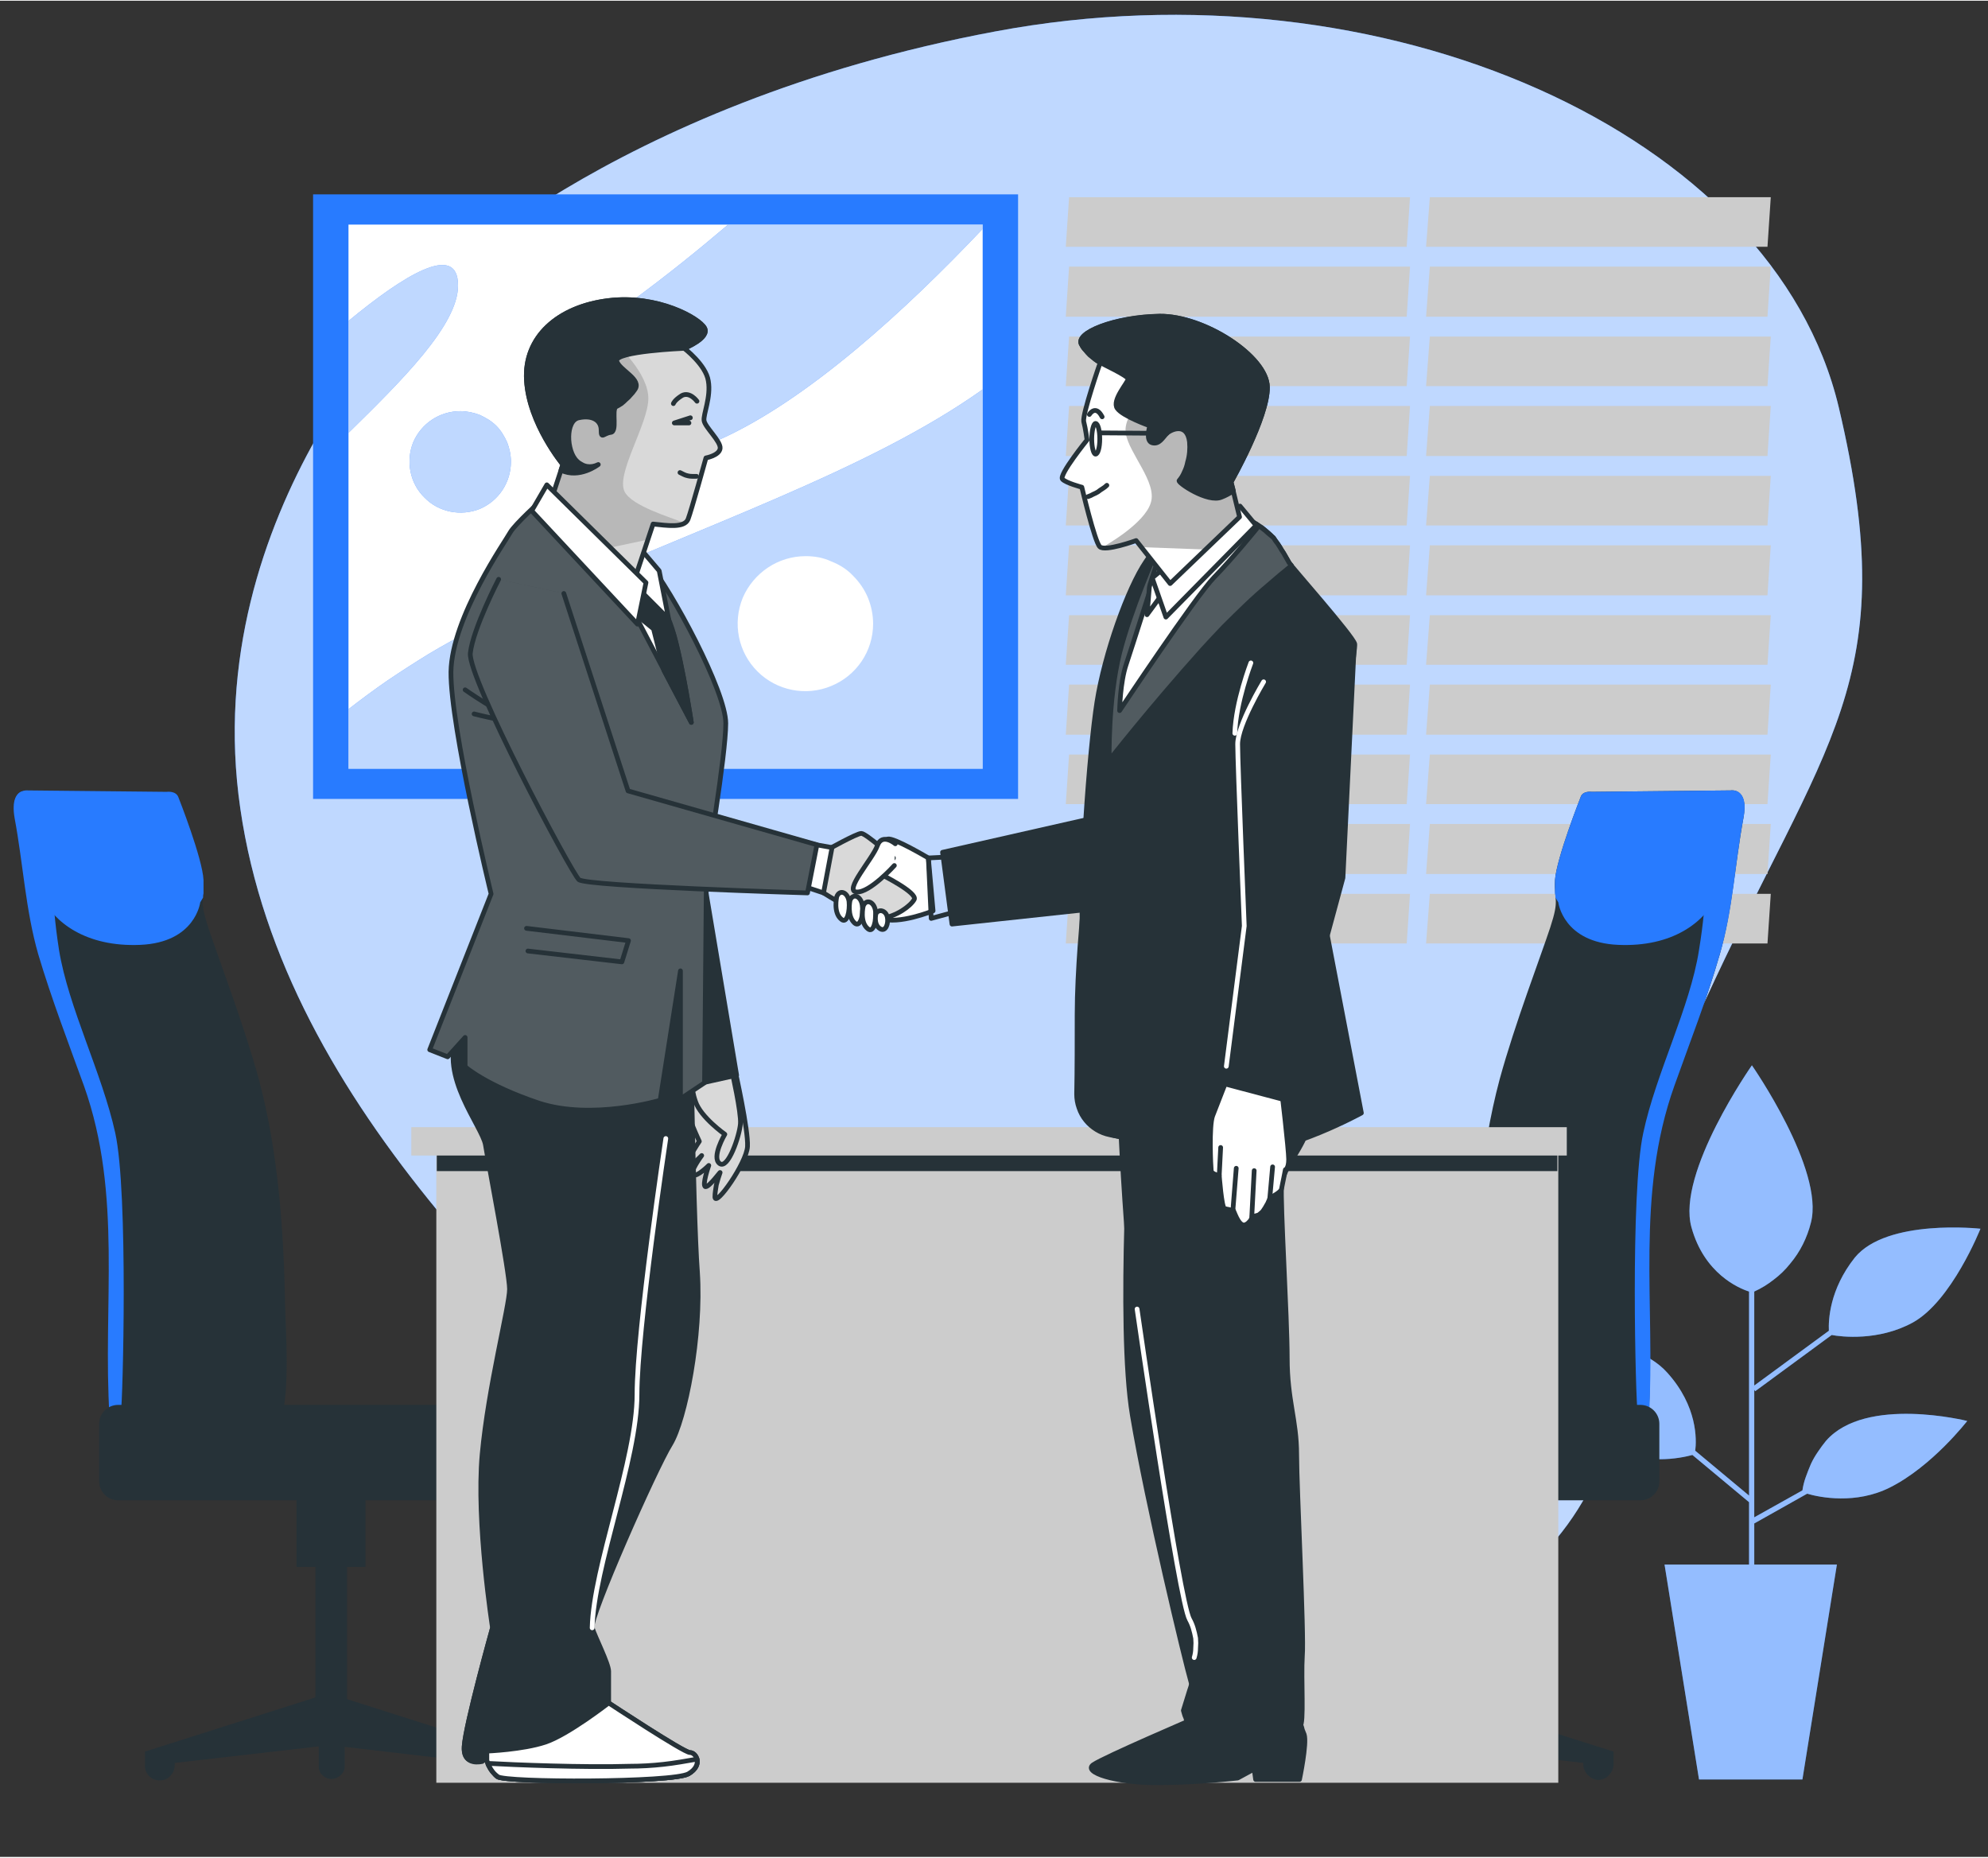 <svg version="1.2" xmlns="http://www.w3.org/2000/svg" viewBox="0 0 421 393" width="380" height="355">
	<rect x="0" y="0" width="421" height="393" fill="#333333" stroke="none"/>
	<title>Business deal-bro-svg</title>
	<style>
		.s0 { fill: #287bff } 
		.s1 { opacity: .7;fill: #ffffff } 
		.s2 { fill: #cccccc } 
		.s3 { fill: #ffffff } 
		.s4 { opacity: .5;fill: #ffffff } 
		.s5 { fill: #263238 } 
		.s6 { fill: #d9d9d9 } 
		.s7 { fill: none;stroke: #263238;stroke-linecap: round;stroke-linejoin: round } 
		.s8 { fill: #263238;stroke: #263238;stroke-linecap: round;stroke-linejoin: round } 
		.s9 { opacity: .2;fill: #ffffff } 
		.s10 { fill: #ffffff;stroke: #263238;stroke-linecap: round;stroke-linejoin: round } 
		.s11 { fill: #b8b8b8 } 
		.s12 { fill: none;stroke: #ffffff;stroke-linecap: round;stroke-linejoin: round } 
	</style>
	<g id="freepik--background-simple--inject-3">
		<path id="Layer" class="s0" d="m210.8 6.5c82.2-15.4 164.8 21.4 178.6 79.6c13.8 58.3-3 70.2-28.7 126.5c-25.7 56.2-1.1 95.7-46.6 126.9c-45.5 31.2-108.7 25.6-153.1-15.2c-44.5-40.7-100.9-89.7-110.1-153.2c-9.3-63.5 39-109.2 39-109.2c0 0 38.6-40 120.9-55.4z" />
		<path id="Layer" class="s1" d="m210.8 6.5c82.2-15.4 164.8 21.4 178.6 79.6c13.8 58.3-3 70.2-28.7 126.5c-25.7 56.2-1.1 95.7-46.6 126.9c-45.5 31.2-108.7 25.6-153.1-15.2c-44.5-40.7-100.9-89.7-110.1-153.2c-9.3-63.5 39-109.2 39-109.2c0 0 38.6-40 120.9-55.4z" />
	</g>
	<g id="freepik--Window--inject-3">
		<path id="Layer" class="s2" d="m297.9 52.1h-72.2l0.7-10.5h72.2l-0.7 10.5z" />
		<path id="Layer" class="s2" d="m297.9 66.9h-72.2l0.7-10.6h72.2l-0.7 10.6z" />
		<path id="Layer" class="s2" d="m297.9 81.6h-72.2l0.7-10.5h72.2l-0.7 10.5z" />
		<path id="Layer" class="s2" d="m297.9 96.4h-72.2l0.7-10.6h72.2l-0.7 10.6z" />
		<path id="Layer" class="s2" d="m297.9 111.1h-72.2l0.7-10.5h72.2l-0.7 10.5z" />
		<path id="Layer" class="s2" d="m297.9 125.9h-72.2l0.7-10.6h72.2l-0.7 10.6z" />
		<path id="Layer" class="s2" d="m297.9 140.6h-72.2l0.7-10.5h72.2l-0.7 10.5z" />
		<path id="Layer" class="s2" d="m297.9 155.4h-72.2l0.7-10.6h72.2l-0.7 10.6z" />
		<path id="Layer" class="s2" d="m297.9 170.1h-72.2l0.7-10.5h72.2l-0.7 10.5z" />
		<path id="Layer" class="s2" d="m297.9 184.9h-72.2l0.7-10.6h72.2l-0.7 10.6z" />
		<path id="Layer" class="s2" d="m297.9 199.6h-72.2l0.7-10.5h72.2l-0.7 10.5z" />
		<path id="Layer" class="s2" d="m374.3 52.1h-72.3l0.8-10.5h72.2l-0.7 10.5z" />
		<path id="Layer" class="s2" d="m374.3 66.9h-72.3l0.8-10.6h72.2l-0.7 10.6z" />
		<path id="Layer" class="s2" d="m374.3 81.6h-72.3l0.8-10.5h72.2l-0.7 10.5z" />
		<path id="Layer" class="s2" d="m374.3 96.4h-72.3l0.8-10.6h72.2l-0.7 10.6z" />
		<path id="Layer" class="s2" d="m374.3 111.1h-72.3l0.8-10.5h72.2l-0.7 10.5z" />
		<path id="Layer" class="s2" d="m374.3 125.9h-72.3l0.8-10.6h72.2l-0.7 10.6z" />
		<path id="Layer" class="s2" d="m374.3 140.6h-72.3l0.8-10.5h72.2l-0.7 10.5z" />
		<path id="Layer" class="s2" d="m374.3 155.4h-72.3l0.8-10.6h72.2l-0.7 10.6z" />
		<path id="Layer" class="s2" d="m374.3 170.1h-72.3l0.8-10.5h72.2l-0.7 10.5z" />
		<path id="Layer" class="s2" d="m374.3 184.9h-72.3l0.8-10.6h72.2l-0.7 10.6z" />
		<path id="Layer" class="s2" d="m374.3 199.6h-72.3l0.8-10.5h72.2l-0.7 10.5z" />
	</g>
	<g id="freepik--Picture--inject-3">
		<path id="Layer" class="s0" d="m66.3 41h149.3v128h-149.3z" />
		<path id="Layer" class="s3" d="m73.8 47.4h134.3v115.2h-134.3z" />
		<g id="Layer">
			<path id="Layer" class="s0" d="m208.1 162.6h-134.3v-12.6q4.1-3.2 8.3-6.1q4.3-2.9 8.7-5.6q4.5-2.7 9.1-5q4.6-2.4 9.3-4.5c40.1-17.9 74.7-29.3 98.9-46.5z" />
			<path id="Layer" class="s0" d="m208.1 48.3c-16 16.9-37 36.3-55.9 44.7c-36.9 16.4-50.1-6.1-19.5-28.6c8.4-6.1 15.5-11.9 21.5-17h53.9z" />
			<path id="Layer" class="s0" d="m73.8 91.5v-23.7c11.5-9.5 23.2-16.9 23.2-7.5c0 8.4-12 20.2-23.2 31.2z" />
			<path id="Layer" class="s0" d="m108.2 97.6c0 4.4-2.6 8.3-6.6 10c-4 1.6-8.7 0.7-11.7-2.4c-3.1-3-4-7.7-2.4-11.7c1.7-4 5.6-6.6 10-6.6c1.4 0 2.8 0.3 4.1 0.8c1.3 0.6 2.5 1.3 3.5 2.3c1 1 1.7 2.2 2.3 3.5c0.5 1.3 0.8 2.7 0.8 4.1z" />
			<path id="Layer" class="s1" d="m208.1 162.6h-134.3v-12.6q4.1-3.2 8.3-6.1q4.3-2.9 8.7-5.6q4.5-2.7 9.1-5q4.6-2.4 9.3-4.5c40.1-17.9 74.7-29.3 98.9-46.5z" />
			<path id="Layer" class="s1" d="m208.1 48.3c-16 16.9-37 36.3-55.9 44.7c-36.9 16.4-50.1-6.1-19.5-28.6c8.4-6.1 15.5-11.9 21.5-17h53.9z" />
			<g id="Layer" style="opacity: .7">
				<path id="Layer" class="s3" d="m73.8 91.5v-23.7c11.5-9.5 23.2-16.9 23.2-7.5c0 8.4-12 20.2-23.2 31.2z" />
			</g>
			<path id="Layer" class="s1" d="m108.2 97.6c0 4.4-2.6 8.3-6.6 10c-4 1.6-8.7 0.7-11.7-2.4c-3.1-3-4-7.7-2.4-11.7c1.7-4 5.6-6.6 10-6.6c1.4 0 2.8 0.3 4.1 0.8c1.3 0.6 2.5 1.3 3.5 2.3c1 1 1.7 2.2 2.3 3.5c0.5 1.3 0.8 2.7 0.8 4.1z" />
		</g>
		<path id="Layer" class="s3" d="m184.9 131.9c0 5.8-3.5 11-8.9 13.2c-5.3 2.2-11.5 1-15.6-3.1c-4.1-4.1-5.3-10.2-3.1-15.6c2.3-5.3 7.5-8.8 13.3-8.8c1.9 0 3.7 0.3 5.4 1.1c1.8 0.7 3.4 1.7 4.7 3.1c1.3 1.3 2.4 2.9 3.1 4.6c0.7 1.7 1.1 3.6 1.1 5.5z" />
	</g>
	<g id="freepik--Plants--inject-3">
		<path id="Layer" class="s0" d="m416.6 300.7c0 0-7.4 9.6-16.4 14.1c-7.2 3.6-14.8 2.1-17.5 1.3l-11.2 6.3v8.7h17.5l-7.3 45.5h-21.9l-7.3-45.5h17.9v-13.2l-12-10c-2.2 0.6-11.1 2.6-17.5-2.4c-7.3-5.7-16-23.1-16-23.1c0 0.1 20.5-0.6 28.2 8.1c6.4 7.1 6.2 14.2 5.9 16.5l11.4 9.5v-43.2c-2.2-0.7-9.5-3.8-12.2-13.6c-3.2-11.5 12.8-34.3 12.8-34.3c0 0 15.4 22.1 12.5 33.3q-0.6 2.4-1.7 4.6q-1.1 2.2-2.7 4.1q-1.5 1.9-3.5 3.4q-1.9 1.5-4.1 2.5v19.9l15.8-11.6c-0.1-2.2 0.1-8.7 5.5-15.5c6.8-8.3 26.6-6.1 26.6-6.1c0 0-6.1 15.4-14.4 19.9c-7.2 3.9-15 3-17.1 2.6l-16.2 11.9l-0.2-0.3v27l10.2-5.7q0.2-1.4 0.7-2.8q0.5-1.4 1.1-2.8q0.6-1.3 1.5-2.6q0.8-1.2 1.7-2.3c8.4-9.6 29.9-4.2 29.9-4.2z" />
		<path id="Layer" class="s4" d="m416.6 300.7c0 0-7.4 9.6-16.4 14.1c-7.2 3.6-14.8 2.1-17.5 1.3l-11.2 6.3v8.7h17.5l-7.3 45.5h-21.9l-7.3-45.5h17.9v-13.2l-12-10c-2.2 0.6-11.1 2.6-17.5-2.4c-7.3-5.7-16-23.1-16-23.1c0 0.1 20.5-0.6 28.2 8.1c6.4 7.1 6.2 14.2 5.9 16.5l11.4 9.5v-43.2c-2.2-0.7-9.5-3.8-12.2-13.6c-3.2-11.5 12.8-34.3 12.8-34.3c0 0 15.4 22.1 12.5 33.3q-0.6 2.4-1.7 4.6q-1.1 2.2-2.7 4.1q-1.5 1.9-3.5 3.4q-1.9 1.5-4.1 2.5v19.9l15.8-11.6c-0.1-2.2 0.1-8.7 5.5-15.5c6.8-8.3 26.6-6.1 26.6-6.1c0 0-6.1 15.4-14.4 19.9c-7.2 3.9-15 3-17.1 2.6l-16.2 11.9l-0.2-0.3v27l10.2-5.7q0.2-1.4 0.7-2.8q0.5-1.4 1.1-2.8q0.6-1.3 1.5-2.6q0.8-1.2 1.7-2.3c8.4-9.6 29.9-4.2 29.9-4.2z" />
	</g>
	<g id="freepik--Desk--inject-3">
		<path id="Layer" class="s5" d="m369.2 173.1c-1.8 9.7-2.3 19.4-5 28.8c-2.7 9.4-6.4 18.9-9.6 27.9c-8.3 23.2-4 46.4-5.5 70.2c-0.3 6-31.3 1.9-34.7 1.9c-4 0-2.4-22.4-2.4-25c0.3-16.2 1.4-32.9 5.6-48.6c3.2-11.7 8.7-26 10.7-32.1c2-6.1 0.8-5.4 1-10c0.3-4.6 5.4-17.5 5.4-17.5c0.4-1.5 2.4-1.2 2.4-1.2l29.4-0.3c0 0 3.9-0.7 2.7 5.9z" />
		<path id="Layer" class="s0" d="m369.2 170.5q-0.1 0.2-0.1 0.4q-0.1 0.2-0.2 0.3q-0.1 0.2-0.2 0.4c-1.9 4.9-2.9 13.1-5.3 18.3c-2.5 5.1-9.1 10.5-20.7 10c-11.7-0.5-12.7-9-12.7-9l-0.6-1q0-0.5-0.1-0.9q0-0.5 0-1q0-0.4 0-0.9q0-0.4 0-0.9c0.3-4.6 5.4-17.5 5.4-17.5c0.4-1.5 2.4-1.2 2.4-1.2l29.4-0.3c0 0 2.6-0.5 2.9 3q-0.1 0.1-0.2 0.3z" />
		<path id="Layer" class="s0" d="m363.6 176.5q0.5-1.6 1.2-3.2q0.6-1.5 1.4-3q0.7-1.5 1.6-2.9c1 0.4 2.2 1.7 1.4 5.7c-1.8 9.6-2.2 19.4-5 28.8c-2.7 9.4-6.4 18.8-9.6 27.8c-8.3 23.2-4 46.4-5.4 70.2c-0.1 1-0.9 1.7-2.2 2.2q0-0.4 0-0.8q0-0.4 0-0.8q-0.1-0.4-0.1-0.8q0-0.4-0.1-0.8c-0.4-2-1.6-46.5 1.2-59.2c2.7-12.7 9.9-26.5 11.8-38.7c2-12.3 0.8-14.2 2.8-21.3q0.4-1.7 1-3.2z" />
		<path id="Layer" class="s5" d="m341.7 370.7v2.8c0 0.8-0.4 1.6-1 2.2c-0.5 0.6-1.4 1-2.2 1c-0.8 0-1.6-0.4-2.2-1c-0.6-0.6-1-1.4-1-2.2v-0.4l-30.4-3.5v4.3c0 0.7-0.2 1.4-0.8 1.9c-0.5 0.6-1.2 0.8-1.9 0.8c-0.7 0-1.4-0.2-2-0.8c-0.5-0.5-0.8-1.2-0.8-1.9v-4.2l-29.2 3.4v0.4c0 0.8-0.3 1.6-0.9 2.2c-0.6 0.6-1.4 1-2.2 1c-0.9 0-1.7-0.4-2.3-1c-0.6-0.6-0.9-1.4-0.9-2.2v-2.8l34.9-11.1v-28h-3.9v-17.3h14.6v17.3h-4v27.5l0.2 0.2z" />
		<path id="Layer" class="s5" d="m256.6 301.3c0-2.2 1.8-4 4-4h86.8c2.2 0 4 1.8 4 4v12.2c0 2.2-1.8 4-4 4h-86.8c-2.2 0-4-1.8-4-4z" />
		<path id="Layer" class="s5" d="m5.8 167.2l29.5 0.3c0 0 2-0.3 2.4 1.2c0 0 5.1 12.9 5.4 17.5c0.2 4.6-1 3.9 1 10c2 6.1 7.5 20.4 10.7 32.1c4.2 15.7 5.3 32.4 5.6 48.6c0 2.6 1.6 25-2.5 25c-3.3 0-34.3 4.1-34.7-1.9c-1.4-23.8 2.9-47-5.4-70.2c-3.2-9-6.9-18.5-9.6-27.9c-2.7-9.4-3.2-19.1-5-28.8c-1.2-6.6 2.6-5.9 2.6-5.9z" />
		<path id="Layer" class="s0" d="m3 170.2c0.3-3.4 2.9-3 2.9-3l29.4 0.3c0 0 2-0.3 2.5 1.2c0 0 5.1 12.9 5.3 17.5q0 0.5 0 0.9q0 0.5 0 0.9q0 0.5 0 1q-0.1 0.4-0.1 0.9l-0.6 1c0 0-1 8.5-12.7 9c-11.6 0.5-18.3-4.9-20.7-10c-2.4-5.2-3.4-13.4-5.4-18.3q0-0.2-0.1-0.4q-0.1-0.1-0.2-0.3q0-0.2-0.1-0.4q-0.1-0.2-0.2-0.3z" />
		<path id="Layer" class="s0" d="m9.8 179.7c2 7.1 0.8 9 2.7 21.3c2 12.2 9.1 26 11.9 38.7c2.8 12.7 1.6 57.2 1.2 59.2q-0.1 0.4-0.1 0.8q-0.1 0.4-0.1 0.8q0 0.4 0 0.8q0 0.4 0 0.8c-1.3-0.5-2.1-1.2-2.2-2.2c-1.5-23.8 2.8-47-5.4-70.1c-3.3-9.1-6.9-18.5-9.7-27.9c-2.7-9.4-3.2-19.2-5-28.8c-0.7-4 0.5-5.3 1.5-5.7q0.8 1.4 1.6 2.9q0.7 1.5 1.4 3q0.6 1.6 1.2 3.2q0.5 1.5 1 3.2z" />
		<path id="Layer" class="s5" d="m66.6 359.3l0.2-0.2v-27.5h-4v-17.3h14.6v17.3h-3.9v28l34.9 11.1v2.8c0 0.8-0.3 1.6-0.9 2.2c-0.6 0.6-1.4 0.9-2.2 0.9c-0.9 0-1.7-0.3-2.3-0.9c-0.6-0.6-0.9-1.4-0.9-2.2v-0.4l-29.1-3.4v4.2c0 0.7-0.4 1.4-0.9 1.8c-0.5 0.5-1.2 0.8-1.9 0.8c-0.7 0-1.4-0.3-1.9-0.8c-0.5-0.4-0.8-1.1-0.8-1.8v-4.3l-30.5 3.5v0.4c0 0.9-0.3 1.7-0.9 2.3c-0.6 0.7-1.4 1-2.3 1c-0.8 0-1.7-0.3-2.3-1c-0.5-0.6-0.9-1.4-0.8-2.3v-2.8z" />
		<path id="Layer" class="s5" d="m115.7 313.5c0 2.2-1.8 4-4 4h-86.7c-2.2 0-4-1.8-4-4v-12.2c0-2.2 1.8-4 4-4h86.7c2.2 0 4 1.8 4 4z" />
		<path id="Layer" class="s2" d="m92.4 240.7h237.6v136.6h-237.6z" />
		<path id="Layer" class="s5" d="m92.5 244h237.3v3.8h-237.3z" />
		<path id="Layer" class="s2" d="m87.1 238.5h244.7v6h-244.7z" />
	</g>
	<g id="freepik--Characters--inject-3">
		<path id="Layer" class="s3" d="m155.7 226.6c0 0 2.8 12.5 2.6 16c-0.2 3.5-6.8 12.9-6.9 10.7q0-0.6 0.1-1.3q0.1-0.7 0.2-1.3q0.2-0.7 0.4-1.4q0.2-0.6 0.4-1.2c0.2-0.4-2.3 3.1-3.1 3c-0.8-0.2 0.7-4.5 0.7-4.5c0 0-2.5 2.5-3.3 2c-0.9-0.5 1.8-4.1 1.8-4.1c0 0-3 3.1-3.1 2.1c-0.2-1 2.6-5.1 2.6-5.1c0 0-2.8-5.9-3-8.4q0-0.6 0.1-1.2q0.1-0.7 0.3-1.3q0.2-0.6 0.5-1.2q0.3-0.5 0.7-1z" />
		<g id="Layer">
			<path id="Layer" class="s6" d="m155.7 226.6c0 0 2.8 12.5 2.6 16c-0.2 3.5-6.8 12.9-6.9 10.7q0-0.6 0.1-1.3q0.1-0.7 0.2-1.3q0.2-0.7 0.4-1.4q0.2-0.6 0.4-1.2c0.2-0.4-2.3 3.1-3.1 3c-0.8-0.2 0.7-4.5 0.7-4.5c0 0-2.5 2.5-3.3 2c-0.9-0.5 1.8-4.1 1.8-4.1c0 0-3 3.1-3.1 2.1c-0.2-1 2.6-5.1 2.6-5.1c0 0-2.8-5.9-3-8.4q0-0.6 0.1-1.2q0.1-0.7 0.3-1.3q0.2-0.6 0.5-1.2q0.3-0.5 0.7-1z" />
		</g>
		<path id="Layer" class="s7" d="m155.7 226.6c0 0 2.8 12.5 2.6 16c-0.2 3.5-6.8 12.9-6.9 10.7q0-0.6 0.1-1.3q0.1-0.7 0.2-1.3q0.2-0.7 0.4-1.4q0.2-0.6 0.4-1.2c0.2-0.4-2.3 3.1-3.1 3c-0.8-0.2 0.7-4.5 0.7-4.5c0 0-2.5 2.5-3.3 2c-0.9-0.5 1.8-4.1 1.8-4.1c0 0-3 3.1-3.1 2.1c-0.2-1 2.6-5.1 2.6-5.1c0 0-2.8-5.9-3-8.4q0-0.6 0.1-1.2q0.1-0.7 0.3-1.3q0.2-0.6 0.5-1.2q0.3-0.5 0.7-1z" />
		<path id="Layer" class="s3" d="m155 226.6c0 0 2 8.8 1.8 11.2c-0.2 2.5-2.6 9.7-4.4 8.4c-1.8-1.3 1.1-6.2 1.1-6.2c0 0-5.1-3.6-6.2-6.9c-1.2-3.4-0.5-4.8-0.5-4.8z" />
		<g id="Layer">
			<path id="Layer" class="s6" d="m155 226.6c0 0 2 8.8 1.8 11.2c-0.2 2.5-2.6 9.7-4.4 8.4c-1.8-1.3 1.1-6.2 1.1-6.2c0 0-5.1-3.6-6.2-6.9c-1.2-3.4-0.5-4.8-0.5-4.8z" />
		</g>
		<path id="Layer" class="s7" d="m155 226.6c0 0 2 8.8 1.8 11.2c-0.2 2.5-2.6 9.7-4.4 8.4c-1.8-1.3 1.1-6.2 1.1-6.2c0 0-5.1-3.6-6.2-6.9c-1.2-3.4-0.5-4.8-0.5-4.8z" />
		<path id="Layer" class="s8" d="m149 185.7l7 41.8l-9.9 2.2l-9.9-32.2l12.8-11.8z" />
		<path id="Layer" class="s8" d="m146.1 206.1c0 0 0.6 49.8 1.6 63.1c0.9 13.4-2.6 31.3-5.7 36.4c-3.2 5.1-17.3 37-16.6 38.9c0.6 1.9 3.5 7.6 3.5 9.2v6.7c0 0 15.9 10.5 17.2 10.5c1.3 0 2.9 2.6-0.3 4.5c-3.2 1.9-38.9 1.9-40.5 0.6q-0.4-0.3-0.7-0.7q-0.4-0.4-0.7-0.9q-0.2-0.4-0.5-0.9q-0.2-0.5-0.3-1c-0.1-0.3-5.1 1.9-4.8-2.8c0.3-4.8 6-25.2 6-25.2c0 0-3.5-22.3-2.2-36.7c1.3-14.3 5.8-31.5 5.8-35c0-3.5-4.5-26.8-5.1-30.6c-0.7-3.9-9.9-14.7-5.8-23.3c4.2-8.6 7.3-22.3 8.6-23.3c1.3-0.9 18.5-1.6 25.5 0c7 1.6 14.7 1.6 15 10.5z" />
		<path id="Layer" class="s5" d="m121.2 105.7c2.5 1.9 10.9 7 16 13.1c5.1 6.2 16.5 27.4 16.5 34.2c0 6.8-4.1 31-4.1 31l-0.4 45.1l-5.1 3.4v-27.1l-4.3 27.4c0 0-14.4 4.3-25.7 0.6c-11.3-3.8-15.6-7.7-15.6-7.7v-6.2l-3.7 4.1l-3.8-1.5l13-33c0 0-8.6-35.3-8.5-47c0.2-11.6 11.7-27.9 12.6-29.6c1-1.7 6.4-6.6 6.4-6.6c0 0 4.2-2.1 6.7-0.2z" />
		<g id="Layer">
			<path id="Layer" class="s9" d="m121.2 105.7c2.5 1.9 10.9 7 16 13.1c5.1 6.2 16.5 27.4 16.5 34.2c0 6.8-4.1 31-4.1 31l-0.4 45.1l-5.1 3.4v-27.1l-4.3 27.4c0 0-14.4 4.3-25.7 0.6c-11.3-3.8-15.6-7.7-15.6-7.7v-6.2l-3.7 4.1l-3.8-1.5l13-33c0 0-8.6-35.3-8.5-47c0.2-11.6 11.7-27.9 12.6-29.6c1-1.7 6.4-6.6 6.4-6.6c0 0 4.2-2.1 6.7-0.2z" />
			<path id="Layer" class="s7" d="m98.5 145.9c0 0 6.8 4.8 11.3 6.5" />
			<path id="Layer" class="s7" d="m100.4 151c0 0 7.7 2 11.7 2" />
			<path id="Layer" class="s7" d="m111.5 196.4l21.6 2.6l-1.4 4.5l-19.9-2.3" />
		</g>
		<path id="Layer" class="s7" d="m121.2 105.7c2.5 1.9 10.9 7 16 13.1c5.1 6.2 16.5 27.4 16.5 34.2c0 6.8-4.1 31-4.1 31l-0.4 45.1l-5.1 3.4v-27.1l-4.3 27.4c0 0-14.4 4.3-25.7 0.6c-11.3-3.8-15.6-7.7-15.6-7.7v-6.2l-3.7 4.1l-3.8-1.5l13-33c0 0-8.6-35.3-8.5-47c0.2-11.6 11.7-27.9 12.6-29.6c1-1.7 6.4-6.6 6.4-6.6c0 0 4.2-2.1 6.7-0.2z" />
		<path id="Layer" class="s10" d="m128 111.7c1.1 2.7 11.3 14.4 13.5 19.1c2.3 4.7 4.9 22 4.9 22l-12.2-23.3l-20.8-22.5c0 0 13.5 2.1 14.6 4.7z" />
		<path id="Layer" class="s8" d="m138.4 133l-4.2-3.4l-1.4-7.4l3.3 0.7q0.8 0.9 1.5 1.9q0.7 1 1.4 2q0.7 1 1.3 2q0.6 1 1.2 2.1l1.2 3.4c1.9 6.8 3.7 18.5 3.7 18.5l-5.8-11z" />
		<path id="Layer" class="s10" d="m135.1 115.5l1.1 1.2l3.4 4l2 10.2l-8.7-8.7c0 0 1.1-5.2 2.2-6.7z" />
		<path id="Layer" class="s3" d="m144.9 73.6c0 0 4.6 3.5 5.1 6.9c0.6 3.4-1.1 7.1-0.9 8.4c0.2 1.4 3.6 4.4 3.4 5.9c-0.2 1.5-3 2-3 2c0 0-3.1 11.2-3.8 13c-0.8 1.9-4.5 1.3-7.4 1l-5 15l-16.7-19.7l2.6-7.9c0 0-7.1-8.6-7.7-17.8c-0.6-9.2 6.7-15.6 17.3-16.9c10.5-1.3 19.3 3.7 20.4 5.8c1.1 2.1-4.3 4.3-4.3 4.3z" />
		<g id="Layer">
			<path id="Layer" class="s6" d="m144.9 73.6c0 0 4.6 3.5 5.1 6.9c0.6 3.4-1.1 7.1-0.9 8.4c0.2 1.4 3.6 4.4 3.4 5.9c-0.2 1.5-3 2-3 2c0 0-3.1 11.2-3.8 13c-0.8 1.9-4.5 1.3-7.4 1l-5 15l-16.7-19.7l2.6-7.9c0 0-7.1-8.6-7.7-17.8c-0.6-9.2 6.7-15.6 17.3-16.9c10.5-1.3 19.3 3.7 20.4 5.8c1.1 2.1-4.3 4.3-4.3 4.3z" />
			<path id="Layer" class="s11" d="m116.5 106.2l2.7-7.9c0 0-7.2-8.7-7.7-17.9q-0.2-1.6 0.1-3.2q0.3-1.6 0.9-3.2q0.6-1.5 1.6-2.8q0.9-1.3 2.1-2.4c5.3 0 11.2 0.9 14.4 4c0 0 6.7 6 6.7 11.4c0 5.4-7 16.1-5 19.8c1.6 3 9.5 5.3 12.7 6.6c-1.3 0.9-4.3 0.5-6.7 0.2l-1.1 3.3c-4.2 0.9-8.9 1.9-11.8 2.5z" />
		</g>
		<path id="Layer" class="s7" d="m144.9 73.6c0 0 4.6 3.5 5.1 6.9c0.6 3.4-1.1 7.1-0.9 8.4c0.2 1.4 3.6 4.4 3.4 5.9c-0.2 1.5-3 2-3 2c0 0-3.1 11.2-3.8 13c-0.8 1.9-4.5 1.3-7.4 1l-5 15l-16.7-19.7l2.6-7.9c0 0-7.1-8.6-7.7-17.8c-0.6-9.2 6.7-15.6 17.3-16.9c10.5-1.3 19.3 3.7 20.4 5.8c1.1 2.1-4.3 4.3-4.3 4.3z" />
		<path id="Layer" class="s8" d="m130.6 76.3c0.6 2 5.5 3.9 3.8 6.1q-0.4 0.6-0.9 1.1q-0.4 0.5-0.9 0.9q-0.5 0.5-1 0.9q-0.6 0.4-1.2 0.7c-0.9 0.8 0.4 5.3-1.1 5.4c-1.5 0.2-2 1.5-2-0.5c0-2.1-1.9-3.2-4.7-2.6c-2.9 0.5-2.7 7.1-0.4 9.2q0.4 0.4 1 0.7q0.5 0.3 1.1 0.4q0.6 0.1 1.2 0q0.6-0.1 1.2-0.4c0 0-4 3.1-7.9 1.2l0.4-1.2c0 0-7.2-8.6-7.7-17.8c-0.6-9.2 6.7-15.6 17.3-16.9c10.5-1.3 19.3 3.8 20.4 5.8c1.2 2.1-4.3 4.3-4.3 4.3c0 0-14.8 0.6-14.3 2.7z" />
		<path id="Layer" class="s7" d="m145.9 89.4h-3.1l3.4-1.1" />
		<path id="Layer" class="s7" d="m142.6 85.3c0 0 0.2-0.7 1.8-1.7c1.7-0.9 3.2 1.2 3.2 1.2" />
		<path id="Layer" class="s7" d="m147.5 100.7q-0.5 0-0.9 0q-0.5 0-0.9-0.1q-0.5-0.1-0.9-0.3q-0.4-0.2-0.8-0.4" />
		<path id="Layer" class="s10" d="m115.8 102.5l21 20.7l-1.8 8.8l-22.4-24l3.2-5.5z" />
		<path id="Layer" class="s10" d="m197.6 192.7c0 0-7.4 3-11 1.6c-3.6-1.4-9.8-4-10.6-6c-0.8-2 10.8-10.4 12-10.8c1.2-0.4 8.6 4 8.6 4z" />
		<path id="Layer" class="s3" d="m175 179.9c0 0 6.4-3.6 7.4-3.6c1 0 6.8 5.2 6.8 5.2l-2.4 3.6c0 0 7.6 3.8 6.8 5.2c-0.8 1.4-3.8 3.6-7 4c-3.2 0.4-12.2-5.4-12.2-5.4z" />
		<g id="Layer">
			<path id="Layer" class="s6" d="m175 179.9c0 0 6.4-3.6 7.4-3.6c1 0 6.8 5.2 6.8 5.2l-2.4 3.6c0 0 7.6 3.8 6.8 5.2c-0.8 1.4-3.8 3.6-7 4c-3.2 0.4-12.2-5.4-12.2-5.4z" />
		</g>
		<path id="Layer" class="s7" d="m175 179.9c0 0 6.4-3.6 7.4-3.6c1 0 6.8 5.2 6.8 5.2l-2.4 3.6c0 0 7.6 3.8 6.8 5.2c-0.8 1.4-3.8 3.6-7 4c-3.2 0.4-12.2-5.4-12.2-5.4z" />
		<path id="Layer" class="s10" d="m170.6 178.3l5.6 1l-1.8 9.6l-4.8-1.6l1-9z" />
		<path id="Layer" class="s5" d="m119.4 125.5l13.6 41.8l40 11.4l-2 10.2c0 0-46.8-1.4-48.4-2.8c-1.6-1.4-23.6-42.8-23-48c0.6-5.2 6-15.6 6-15.6" />
		<g id="Layer">
			<path id="Layer" class="s9" d="m119.4 125.5l13.6 41.8l40 11.4l-2 10.2c0 0-46.8-1.4-48.4-2.8c-1.6-1.4-23.6-42.8-23-48c0.6-5.2 6-15.6 6-15.6" />
		</g>
		<path id="Layer" class="s7" d="m119.4 125.5l13.6 41.8l40 11.4l-2 10.2c0 0-46.8-1.4-48.4-2.8c-1.6-1.4-23.6-42.8-23-48c0.6-5.2 6-15.6 6-15.6" />
		<path id="Layer" class="s10" d="m189.4 183.1c0 0-5.2 5.8-8 5.6c-2.8-0.2 3.4-7 4.4-9.8c1-2.8 3.8-0.4 3.8-0.4" />
		<path id="Layer" class="s10" d="m179.8 190.7c0.2 2-0.4 4.8-1.6 3.8c-1.8-1.4-1-4.8-1-4.8c0.6-1.6 2.3-1 2.6 1z" />
		<path id="Layer" class="s10" d="m182.6 191.5c0.3 2-0.4 4.8-1.6 3.8c-1.7-1.5-1-4.8-1-4.8c0.6-1.6 2.3-1 2.6 1z" />
		<path id="Layer" class="s10" d="m185.4 192.7c0.2 2-0.4 4.8-1.6 3.8c-1.8-1.4-1-4.8-1-4.8c0.6-1.6 2.3-1 2.6 1z" />
		<path id="Layer" class="s10" d="m187.9 194c0.3 1.3-0.3 3.2-1.5 2.5c-1.5-0.9-0.9-3.2-0.9-3.2c0.6-1.1 2.1-0.7 2.4 0.7z" />
		<path id="Layer" class="s7" d="m196.6 181.5l4-0.2l1 11.8l-4.4 1.2l-0.6-12.8z" />
		<path id="Layer" class="s8" d="m199.6 180.3l36.2-8.2l-0.8 19.8l-33.4 3.6l-2-15.2z" />
		<path id="Layer" class="s12" d="m141 240.9c0 0-6.1 40.5-6.1 54.2c0 13.7-9.2 36.6-9.5 49.4" />
		<path id="Layer" class="s10" d="m104.6 375.2q-0.4-0.4-0.7-0.8q-0.2-0.4-0.5-0.9q-0.2-0.5-0.3-1v-1.9c0 0 7.6-0.3 12.4-1.9c4.8-1.6 13.4-8.3 13.4-8.3c0 0 15.9 10.5 17.2 10.5c1.3 0 2.9 2.6-0.3 4.5c-3.2 1.9-38.9 1.9-40.5 0.6q-0.4-0.4-0.7-0.8z" />
		<path id="Layer" class="s10" d="m105.4 376q-0.4-0.3-0.7-0.6q-0.3-0.3-0.5-0.6q-0.3-0.4-0.5-0.8q-0.2-0.4-0.3-0.8c5.2 0.3 20.3 0.9 30 0.6q1.7 0 3.5-0.1q1.8-0.1 3.6-0.3q1.8-0.2 3.6-0.5q1.7-0.3 3.5-0.6c0.2 0.9-0.1 2.1-1.8 3.1c-3.2 1.9-38.9 1.9-40.4 0.6z" />
		<path id="Layer" class="s8" d="m98.3 369.6c0.3-4.7 6-25.1 6-25.1l-1.2 26.1l-1 2.2c-1.4 0.3-4 0.3-3.8-3.2z" />
		<path id="Layer" class="s8" d="m271.7 233.9c0 0-6 54.8-6 62.1c0 7.3 5.4 70.1 5.4 70.1l-17.9-2.5q0.1-1 0-1.9q0-1-0.1-2q-0.1-0.9-0.4-1.9q-0.2-0.9-0.5-1.9c-1.2-4.1-9.2-37.3-12.4-56.4c-3.2-19.1 0-66.6 0-66.6z" />
		<path id="Layer" class="s8" d="m274.6 363.2q0.2 0.5 0.4 1q0.3 0.4 0.5 0.9q0.2 0.5 0.3 1q0.2 0.5 0.4 1c0.6 1.9-1 9.5-1 9.5h-9.3l-0.3-2.2l-3.5 1.9c0 0-8.6 1-17.2 1c-8.6 0-15.6-2.2-13.4-3.8c2.3-1.6 21.7-9.9 21.7-9.9z" />
		<path id="Layer" class="s8" d="m279 228.1c0 0-0.9 5.2-1.9 9.9c-0.9 4.8-5.4 8.9-5.7 12.8c-0.3 3.8 1.2 27.7 1.2 36.6c0 8.9 2 13.1 2 20.4c0 7.3 1.6 38 1.2 42.7c-0.3 4.8 0.4 14.5-0.5 14.8q-1.2 0.3-2.4 0.6q-1.2 0.3-2.5 0.5q-1.3 0.2-2.5 0.3q-1.3 0.1-2.6 0.1c-5.4 0-13.5-1.7-13.7-1.9q-0.1-0.4-0.3-0.7q-0.1-0.4-0.2-0.7q-0.2-0.4-0.3-0.8q-0.1-0.3-0.2-0.7l1.3-4.2q0.3-0.8 0.5-1.7q0.1-0.8 0.3-1.7q0.1-0.9 0.1-1.8q0.1-0.9 0.1-1.8c0-4.1-6.7-43.6-10.5-59.9c-3.9-16.2-5.5-61.8-5.5-61.8z" />
		<path id="Layer" class="s12" d="m240.8 277c0 0 8.9 61.8 11.1 65.7q0.5 0.9 0.8 1.9q0.3 1 0.5 2.1q0.1 1 0 2.1q0 1-0.3 2" />
		<path id="Layer" class="s8" d="m233.9 194.5l7.5 46.4q-0.8 0-1.6-0.1q-0.8-0.1-1.6-0.2q-0.8-0.1-1.6-0.2q-0.8-0.1-1.6-0.3q-1.5-0.3-2.8-1.1q-1.3-0.8-2.2-1.9q-1-1.2-1.5-2.7q-0.5-1.4-0.5-2.9c0.1-4.9 0.1-11.7 0.1-16.9c0-9.3 1.2-21.5 1.2-21.5c1.2-4.3 4.6 1.4 4.6 1.4z" />
		<path id="Layer" class="s8" d="m264.7 110q0.7 0.4 1.3 0.8q0.7 0.4 1.3 0.8q0.6 0.5 1.2 1q0.6 0.5 1.1 1.1q0.5 0.6 0.9 1.2q0.5 0.7 0.9 1.4q0.4 0.6 0.8 1.3q0.4 0.7 0.8 1.4c0.2 0.5 13.6 15.6 13.9 17.2c0.3 1.6-7.7 51.8-7.7 51.8l9.1 47.5c0 0-14.7 8.1-25.8 8.6c-7.9 0.3-19.7-2.2-26-3.7q-1-0.2-1.8-0.7q-0.8-0.5-1.5-1.2q-0.6-0.8-1-1.7q-0.4-0.9-0.4-1.8c-0.7-6.7-1.8-20-2.5-32.6c-0.8-14.7 1.4-43.7 3-53.9c1.6-10.2 6.5-24.1 10.4-29.8c3.8-5.8 14.3-11.7 22-8.7z" />
		<path id="Layer" class="s5" d="m273.5 119.6q-2.5 2-4.9 4.1q-2.5 2.1-4.8 4.3q-2.3 2.2-4.6 4.5q-2.2 2.3-4.4 4.7c-11.4 12.7-19.9 23.6-19.9 23.6c0 0-0.3-12.7 2.2-22.7c2.4-9.4 7.5-20.9 8.1-22.3c4.8-4.6 13.2-8.2 19.5-5.7q0.7 0.3 1.4 0.7q0.6 0.5 1.2 0.9q0.7 0.5 1.2 1q0.6 0.5 1.2 1q0.4 0.7 0.9 1.3q0.4 0.6 0.8 1.3q0.5 0.7 0.8 1.3q0.4 0.7 0.8 1.4z" />
		<g id="Layer">
			<path id="Layer" class="s9" d="m273.5 119.6q-2.5 2-4.9 4.1q-2.5 2.1-4.8 4.3q-2.3 2.2-4.6 4.5q-2.2 2.3-4.4 4.7c-11.4 12.7-19.9 23.6-19.9 23.6c0 0-0.3-12.7 2.2-22.7c2.4-9.4 7.5-20.9 8.1-22.3c4.8-4.6 13.2-8.2 19.5-5.7q0.7 0.3 1.4 0.7q0.6 0.5 1.2 0.9q0.7 0.5 1.2 1q0.6 0.5 1.2 1q0.4 0.7 0.9 1.3q0.4 0.6 0.8 1.3q0.5 0.7 0.8 1.3q0.4 0.7 0.8 1.4z" />
		</g>
		<path id="Layer" class="s7" d="m273.5 119.6q-2.5 2-4.9 4.1q-2.5 2.1-4.8 4.3q-2.3 2.2-4.6 4.5q-2.2 2.3-4.4 4.7c-11.4 12.7-19.9 23.6-19.9 23.6c0 0-0.3-12.7 2.2-22.7c2.4-9.4 7.5-20.9 8.1-22.3c4.8-4.6 13.2-8.2 19.5-5.7q0.7 0.3 1.4 0.7q0.6 0.5 1.2 0.9q0.7 0.5 1.2 1q0.6 0.5 1.2 1q0.4 0.7 0.9 1.3q0.4 0.6 0.8 1.3q0.5 0.7 0.8 1.3q0.4 0.7 0.8 1.4z" />
		<path id="Layer" class="s10" d="m262.8 110.7l3.4 1c0 0-5.1 6.3-9.1 10.4c-3.9 4-20 28.2-20 28.2c0 0 0.1-6 1.4-9.8c1.3-3.9 5.6-17.4 5.6-17.4z" />
		<path id="Layer" class="s10" d="m249.7 120.8l-6.8 9.2c0 0 0.5-5.4 0.5-5.8c0-0.4 1.9-6 1.9-6z" />
		<path id="Layer" class="s10" d="m262.6 107l3.4 4.1l-19.1 19.4l-2.9-8.3l18.6-15.2z" />
		<path id="Layer" class="s10" d="m271.4 230.5c0 0 1.5 12.7 1.5 14.8c0 2-0.7 2.2-0.7 2.2c0 0-0.6 3.1-0.8 4c-0.1 0.9-2.4 1.8-2.5 2.1q-0.1 0.3-0.3 0.7q-0.1 0.3-0.3 0.6q-0.2 0.4-0.4 0.7q-0.2 0.3-0.4 0.6q-0.2 0.3-0.5 0.5q-0.2 0.2-0.5 0.4q-0.3 0.1-0.7 0.2q-0.3 0-0.6 0q-0.1 0.3-0.2 0.6q-0.1 0.3-0.4 0.6q-0.2 0.2-0.4 0.4q-0.3 0.2-0.6 0.3c-1.4 0.3-2.3-3.2-2.5-3.2q-0.2 0-0.5 0q-0.2 0-0.4-0.1q-0.3 0-0.5-0.1q-0.2 0-0.4-0.1c-0.6-0.2-1.1-7-1.1-7c0 0-1.6-0.2-1.7-1c-0.1-0.9-0.5-9.4 0.3-11.6c0.8-2.1 3.4-8.7 3.4-8.7z" />
		<path id="Layer" class="s7" d="m258.2 248.7l0.3-5.9" />
		<path id="Layer" class="s7" d="m261.1 256l0.7-8.8" />
		<path id="Layer" class="s7" d="m265.1 257.3l0.5-9.6" />
		<path id="Layer" class="s7" d="m268.9 253.6l0.6-6.7" />
		<path id="Layer" class="s8" d="m279.7 131.9l7.1 4.3l-2.4 49.5l-12.7 46.9l-12.1-3.2l3.8-37l-1.9-37.3c0 0 2.7-8.7 8.9-13.5" />
		<path id="Layer" class="s12" d="m264.9 140.2c0 0-3.2 8.3-3.4 14.9" />
		<path id="Layer" class="s12" d="m259.7 225.6l3.8-29.7c0 0-1.4-34.4-1.4-38.5c0-4.1 5.5-13.2 5.5-13.2" />
		<path id="Layer" class="s3" d="m231.9 75.9q-0.6-0.5-1.1-0.9q-0.5-0.5-0.9-1q-0.5-0.5-0.8-1.1c-1.8-2.5 7-6 16.5-6.1c9.4-0.1 22.7 8.5 22.8 15c0.1 6.4-7.7 20.1-7.7 20.1l1.8 7.4l-14.7 14.1l-7.2-9.1c0 0-6.6 2.4-7.7 1.3c-1.1-1.1-3.8-12.6-3.8-12.6c0 0-3.4-0.9-4.1-1.7c-0.8-0.9 5.2-8.3 5.2-8.3c0 0-0.3-2.4-0.7-3.9c-0.3-1.6 3.5-12.5 3.5-12.5q-0.6-0.3-1.1-0.7z" />
		<g id="Layer">
			<path id="Layer" class="s11" d="m268.4 81.8c0.1 6.4-7.6 20.1-7.6 20.1l1.8 7.4l-7.2 6.9l-13.6-0.5l-1.1-1.4c0 0-2.1 0.7-4.1 1.2l-2.6-0.1c0 0 8.4-4.7 9.7-9.1c1.4-4.3-4.6-10.4-5.3-14.7c-0.7-4.4 6-10.1 6-10.1l14.1-5.7q0.6-0.3 1.2-0.5q0.7-0.2 1.3-0.4q0.7-0.2 1.4-0.4q0.7-0.1 1.3-0.2c2.8 2.4 4.6 5.1 4.7 7.5z" />
		</g>
		<path id="Layer" class="s7" d="m231.9 75.9q-0.6-0.5-1.1-0.9q-0.5-0.5-0.9-1q-0.5-0.5-0.8-1.1c-1.8-2.5 7-6 16.5-6.1c9.4-0.1 22.7 8.5 22.8 15c0.1 6.4-7.7 20.1-7.7 20.1l1.8 7.4l-14.7 14.1l-7.2-9.1c0 0-6.6 2.4-7.7 1.3c-1.1-1.1-3.8-12.6-3.8-12.6c0 0-3.4-0.9-4.1-1.7c-0.8-0.9 5.2-8.3 5.2-8.3c0 0-0.3-2.4-0.7-3.9c-0.3-1.6 3.5-12.5 3.5-12.5q-0.6-0.3-1.1-0.7z" />
		<path id="Layer" class="s8" d="m261.2 103.8c-0.8 0.5-1.7 1-2.5 1.3c-2.9 1.3-9.4-3.1-9-3.5q0.7-0.8 1.1-1.8q0.5-1 0.7-2.1q0.3-1 0.4-2.1q0.1-1.1 0-2.2c-0.5-4.1-3.8-2.7-4.8-1.8c-0.9 0.9-1.6 2.4-3.1 2c-1.5-0.4-0.5-3.6-0.5-3.6c0 0-5.7-2-6.9-3.7c-1.2-1.7 2.3-5.5 2.3-6.2c0-0.7-5.5-3.2-5.9-3.5q-0.6-0.3-1.1-0.7q-0.6-0.5-1.1-0.9q-0.5-0.5-0.9-1q-0.5-0.5-0.8-1.1c-1.8-2.5 7-5.9 16.5-6.1c9.4-0.1 22.7 8.5 22.8 15c0.1 6.4-7.7 20.1-7.7 20.1z" />
		<path id="Layer" class="s7" d="m232 96c-0.4 0-0.8-1.4-0.8-3.2c0-1.8 0.4-3.3 0.8-3.3c0.5 0 0.9 1.5 0.9 3.3c0 1.8-0.4 3.2-0.9 3.2z" />
		<path id="Layer" class="s7" d="m233 91.5l14.1 0.1" />
		<path id="Layer" class="s7" d="m230.7 87.6c0 0 1.3-2.2 2.7 0.5" />
		<path id="Layer" class="s7" d="m234.4 102.6q-0.4 0.4-0.9 0.7q-0.5 0.3-1 0.7q-0.5 0.3-1 0.5q-0.5 0.3-1.1 0.5" />
	</g>
</svg>
